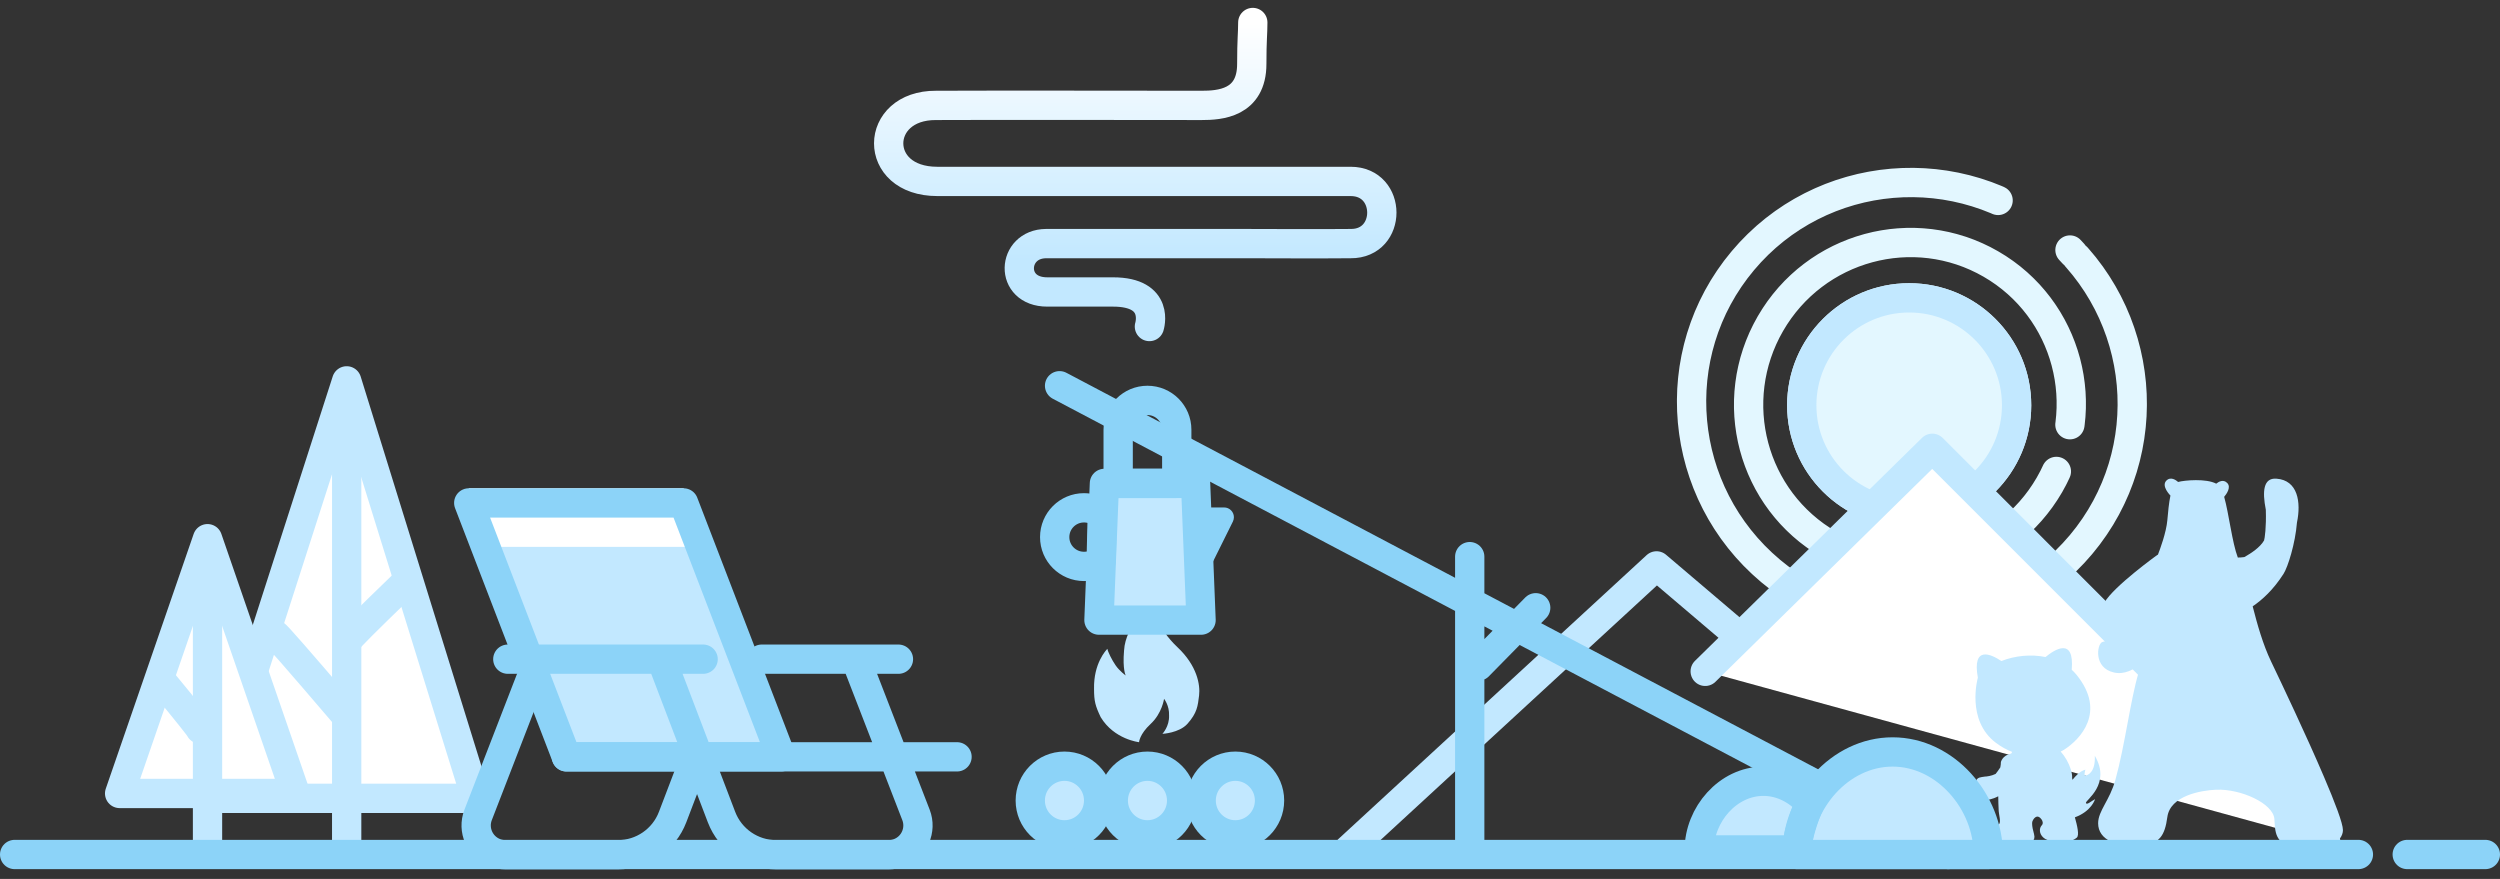 <svg xmlns="http://www.w3.org/2000/svg" width="256" height="90" viewBox="0 0 256 90">
  <rect x="0" y="0" width="256" height="90" fill="#333333" stroke="none"/>
  <defs>
    <linearGradient id="notask-a" x1="50%" x2="50%" y1="0%" y2="78.216%">
      <stop offset="0%" stop-color="#FFF"/>
      <stop offset="100%" stop-color="#C2E8FF"/>
    </linearGradient>
  </defs>
  <g fill="none" fill-rule="evenodd" transform="matrix(-1 0 0 1 278 -38)">
    <g transform="rotate(-180 57 55.5)">
      <ellipse cx="31.78" cy="31.767" stroke="#E3F7FF" stroke-dasharray="67.5 .5 .5 9" stroke-linecap="round" stroke-linejoin="round" stroke-width="3" rx="22.5" ry="22.607" transform="rotate(-130 31.78 31.767)"/>
      <ellipse cx="31.579" cy="31.607" stroke="#E3F7FF" stroke-dasharray="53.5 5" stroke-linecap="round" stroke-linejoin="round" stroke-width="3" rx="16.5" ry="16.578" transform="rotate(150 31.579 31.607)"/>
      <circle cx="31.5" cy="31.5" r="12.5" fill="#E3F7FF" fill-rule="nonzero"/>
      <g stroke="#C2E8FF" stroke-width="3" transform="translate(19 19)">
        <circle cx="12.5" cy="12.5" r="11"/>
      </g>
    </g>
    <g transform="translate(39 83.905)">
      <polyline fill="#FFF" fill-rule="nonzero" points=".852 40.281 41.132 0 64.387 22.84"/>
      <g stroke="#C2E8FF" stroke-linecap="round" stroke-linejoin="round" stroke-width="3">
        <polyline points=".852 40.281 41.132 0 64.387 22.84"/>
        <polyline points="61.065 19.102 69.37 12.043 100.931 41.111"/>
      </g>
    </g>
    <g fill="#C2E8FF" fill-rule="nonzero" transform="translate(38 87)">
      <path d="M37.529,31.637 C37.915,31.876 37.973,32.205 37.798,32.517 C37.558,32.947 36.563,33.163 35.379,32.538 C35.376,32.983 35.362,33.481 35.332,34.063 C35.315,34.396 35.083,35.187 35.296,35.389 C35.811,35.878 35.974,36.277 35.857,36.789 C35.793,37.072 35.387,37.281 34.893,37.408 C34.485,37.536 33.984,37.621 33.472,37.544 L33.471,37.544 C32.165,37.443 31.649,37.194 31.674,36.656 C31.677,36.582 31.691,36.501 31.715,36.411 C31.82,36.036 31.913,35.63 31.912,35.338 C31.91,35.24 31.901,35.155 31.875,35.088 C31.852,35.021 31.742,34.804 31.577,34.689 C31.536,34.662 31.492,34.639 31.444,34.627 C31.3,34.592 31.129,34.651 30.944,34.912 C30.897,34.978 30.845,35.079 30.829,35.188 C30.812,35.297 30.829,35.413 30.921,35.511 C30.974,35.568 31.015,35.632 31.046,35.701 C31.077,35.77 31.098,35.843 31.108,35.92 C31.168,36.377 30.839,36.926 30.113,37.078 C29.794,37.144 29.497,37.188 29.221,37.209 C28.393,37.271 27.76,37.128 27.34,36.777 C27.058,36.544 27.292,35.55 27.532,34.694 C25.813,34.068 25.464,32.832 25.464,32.832 C25.851,33.033 26.33,33.483 26.402,33.217 C26.475,32.953 23.774,31.311 25.491,28.393 C25.407,30.14 26.274,30.397 26.434,30.415 C26.593,30.434 26.552,30.193 26.458,29.813 C27.028,29.974 27.463,30.459 27.779,30.854 C27.793,30.797 27.8,30.733 27.814,30.677 C27.796,30.422 27.851,30.099 27.96,29.753 C28.158,29.135 28.538,28.455 28.986,27.959 C28.865,27.903 28.755,27.847 28.67,27.793 C26.973,26.716 24.297,23.91 27.341,20.128 C27.5,19.931 27.671,19.751 27.855,19.586 C27.567,16.18 29.625,17.525 30.541,18.28 C32.039,17.971 33.682,18.146 35.06,18.69 C36.098,17.995 38.069,17.054 37.468,20.397 C37.468,20.397 38.713,24.75 35.606,27.075 C35.062,27.483 34.506,27.782 33.957,27.997 C33.994,28.056 34.013,28.097 34.023,28.123 C34.034,28.137 34.045,28.15 34.058,28.164 C34.97,28.35 35.11,29.046 35.11,29.046 C35.104,29.204 35.13,29.365 35.169,29.582 C35.253,29.702 35.337,29.823 35.424,29.954 C35.482,30.042 35.565,30.145 35.65,30.25 C36.083,30.467 36.607,30.514 36.615,30.515 C36.691,30.509 36.783,30.526 36.833,30.536 C37.074,30.582 37.559,30.573 37.644,30.977 C37.683,31.16 37.544,31.26 37.451,31.352 C37.372,31.43 37.433,31.578 37.529,31.637 Z"/>
      <path d="M13.059,0.527 C14.091,-0.018 16.281,0.171 16.961,0.353 C17.173,0.165 17.737,-0.247 18.183,0.236 C18.698,0.795 17.752,1.741 17.752,1.741 L17.744,1.728 C17.907,2.497 17.994,3.461 18.064,4.267 C18.173,5.527 18.819,7.264 19.04,7.831 C19.047,7.822 19.054,7.812 19.061,7.802 C19.061,7.802 23.561,11.035 24.515,12.712 C25.299,14.09 24.843,14.881 24.165,15.912 C23.61,16.756 24.379,16.582 24.749,16.754 C25.273,16.998 25.628,19.394 23.533,19.863 C22.475,20.1 21.481,19.596 20.719,18.879 C20.814,19.214 20.913,19.558 21.019,19.912 C21.845,22.687 22.394,27.267 23.381,30.85 C23.958,32.952 25.151,34.029 25.151,35.301 C25.151,36.999 23.248,37.845 20.492,37.527 C18.922,37.346 18.326,36.637 18.064,34.665 C17.773,32.491 14.649,31.933 13.076,31.867 C10.54,31.761 7.237,33.267 7.105,34.856 C7,36.131 7.163,37.481 4.677,37.909 C1.724,38.418 0.083,37.153 0.083,36.001 C0.083,35.316 0.907,33.157 2.022,30.551 C3.814,26.355 6.355,20.998 7.434,18.75 C8.276,16.995 8.855,14.937 9.326,13.089 C8.343,12.419 7.214,11.4 6.164,9.759 C5.72,9.059 4.966,6.676 4.791,4.51 C4.354,2.417 4.698,0.17 6.9,0.015 C8.24,-0.083 8.347,1.325 7.986,3.166 C7.981,3.176 7.981,3.185 7.981,3.195 C7.92,5.01 8.096,6.151 8.16,6.344 C8.578,7.062 9.468,7.643 10.178,8.044 C10.409,8.079 10.636,8.091 10.848,8.092 C11.423,6.587 11.767,3.573 12.245,1.875 C12.023,1.614 11.506,0.91 11.924,0.467 C12.324,0.042 12.81,0.325 13.059,0.527 L13.059,0.527 Z"/>
    </g>
    <g transform="translate(229 77)">
      <path fill="#FFF" fill-rule="nonzero" d="M12.824,0 L25.055,40.927 L25.055,40.927 C25.371,41.986 24.77,43.1 23.712,43.416 C23.526,43.472 23.333,43.5 23.139,43.5 L2.509,43.5 L2.509,43.5 C1.404,43.5 0.509,42.605 0.509,41.5 C0.509,41.306 0.537,41.113 0.593,40.927 L12.824,0 Z" transform="translate(.5)"/>
      <g stroke="#C2E8FF" stroke-linecap="round" stroke-width="3">
        <polygon stroke-linejoin="round" points="13.5 0 27.25 42.75 .25 42.75"/>
        <path d="M13.5,1.793 C13.5,32.013 13.5,47.499 13.5,48.25 C13.5,47.499 13.5,32.013 13.5,1.793 Z"/>
        <path stroke-linejoin="round" d="M7.824 21C11.491 24.539 13.324 26.373 13.324 26.5 13.324 26.373 11.491 24.539 7.824 21zM13.824 34C18.491 28.539 20.824 25.873 20.824 26 20.824 25.873 18.491 28.539 13.824 34z"/>
      </g>
    </g>
    <g transform="translate(247 93)">
      <path fill="#FFF" fill-rule="nonzero" d="M10.421,4.292 L16.259,24.443 L16.259,24.443 C16.567,25.504 15.956,26.614 14.895,26.921 C14.714,26.973 14.527,27 14.338,27 L2.662,27 L2.662,27 C1.557,27 0.662,26.105 0.662,25 C0.662,24.812 0.688,24.624 0.741,24.443 L6.579,4.292 L6.579,4.292 C6.886,3.231 7.996,2.621 9.057,2.928 C9.715,3.119 10.23,3.634 10.421,4.292 Z" transform="translate(1)"/>
      <g stroke="#C2E8FF" stroke-linecap="round" stroke-width="3">
        <polygon stroke-linejoin="round" points="9.75 .162 18.75 26.25 .75 26.25"/>
        <path d="M9.75,2.348 C9.75,21.523 9.75,31.324 9.75,31.75 C9.75,31.324 9.75,21.523 9.75,2.348 Z"/>
        <path stroke-linejoin="round" d="M10.5,14.662 C13.167,17.893 14.5,19.559 14.5,19.662 C14.5,19.559 13.167,17.893 10.5,14.662 Z" transform="matrix(-1 0 0 1 25 0)"/>
      </g>
    </g>
    <g stroke="#8CD3F8" stroke-linecap="round" stroke-width="3" transform="translate(23 124)">
      <path d="M13.5 1.5L253.5 1.5M.5 1.5L8.5 1.5"/>
    </g>
    <g stroke="#8CD3F8" stroke-linecap="round" stroke-width="3" transform="translate(78 77)">
      <path d="M.5 48.5L91.5.5M42.743 23.234L48.613 29.206M49.5 47.734L49.5 18"/>
    </g>
    <g transform="translate(74 115)">
      <g fill="#C2E8FF" fill-rule="nonzero">
        <path d="M29.997,10.034 C29.997,6.408 27.057,3 23.432,3 C19.806,3 16.867,6.408 16.867,10.034 L29.997,10.034 Z"/>
        <path d="M20,10.5 C20,5.088 15.612,0 10.2,0 C4.788,0 0.4,5.088 0.4,10.5 L20,10.5 Z"/>
      </g>
      <g stroke="#8CD3F8" stroke-linecap="round" stroke-linejoin="round" stroke-width="3">
        <path d="M29.997,10.034 C29.997,6.408 27.057,3 23.432,3 C21.57,3 19.889,3.899 18.695,5.264 C19.367,6.862 19.964,8.758 20.004,10.034 C22.225,10.034 25.555,10.034 29.997,10.034 Z"/>
        <path d="M20,10.5 C20,5.088 15.612,0 10.2,0 C4.788,0 0.4,5.088 0.4,10.5 L20,10.5 Z"/>
      </g>
    </g>
    <path fill="#C2E8FF" fill-rule="nonzero" d="M5.166,0 C5.166,0 4.465,2.364 2.434,4.268 C0.403,6.173 0.083,8.143 0.214,9.22 C0.346,10.296 0.41,11.001 1.41,12.122 C2.259,13.062 3.97,13.146 3.97,13.146 C3.97,13.146 3.244,12.39 3.288,11.268 C3.244,10.247 3.8,9.561 3.8,9.561 C3.8,9.561 4.008,11.046 5.166,12.122 C6.324,13.198 6.361,14 6.361,14 C6.361,14 8.91,13.723 10.288,11.439 C10.84,10.282 10.97,9.799 10.97,8.537 C11.024,5.932 9.744,4.585 9.605,4.439 C9.555,4.741 9.147,5.578 8.751,6.146 C8.355,6.714 7.727,7.171 7.727,7.171 C7.727,7.171 8.064,6.551 7.897,4.61 C7.739,1.929 5.166,0 5.166,0 Z" transform="translate(155 100)"/>
    <path stroke="url(#notask-a)" stroke-linecap="round" stroke-width="3" d="M23.8,31.436 C23.8,31.436 22.662,27.898 27.527,27.898 C32.393,27.898 30.322,27.898 34.263,27.898 C38.203,27.898 37.91,22.977 34.39,22.945 L13.896,22.945 C13.896,22.945 5.243,22.977 3.194,22.945 C-1.066,22.977 -1.064,16.577 3.194,16.577 L45.524,16.577 C52.223,16.577 52.051,8.76 45.653,8.793 C39.255,8.76 24.722,8.793 18.453,8.793 C16.609,8.793 13.318,8.59 13.318,4.548 C13.318,2.06 13.214,1.441 13.214,0.303" transform="translate(136.5 40)"/>
    <g transform="translate(151 79)">
      <polygon fill="#C2E8FF" fill-rule="nonzero" points=".573 .5 9.907 .5 10.466 14.5 .012 14.5" transform="translate(4 8)"/>
      <path stroke="#8CD3F8" stroke-linecap="round" stroke-linejoin="round" stroke-width="3" d="M16,17 C17.657,17 19,15.657 19,14 C19,12.343 17.657,11 16,11 C15.291,11 14.639,11.246 14.125,11.658 L14.241,16.43 C14.735,16.789 15.343,17 16,17 Z"/>
      <polygon stroke="#8CD3F8" stroke-linecap="round" stroke-linejoin="round" stroke-width="3" points="4.573 8.5 13.907 8.5 14.466 22.5 4.012 22.5"/>
      <path stroke="#8CD3F8" stroke-linecap="round" stroke-linejoin="round" stroke-width="3" d="M9.5,-6.6610671e-16 L9.5,-6.6610671e-16 L9.5,-4.4408921e-16 C11.157,-7.48451865e-16 12.5,1.343 12.5,3 L12.5,8.5 L6.5,8.5 L6.5,3 L6.5,3 C6.5,1.343 7.843,-1.39726555e-16 9.5,-4.4408921e-16 Z"/>
      <path fill="#8CD3F8" fill-rule="nonzero" d="M4.05,10.963 L1.648,10.963 L1.648,10.963 C1.096,10.963 0.648,11.411 0.648,11.963 C0.648,12.117 0.684,12.269 0.752,12.408 L3.043,17.025 L4.05,10.963 Z"/>
    </g>
    <g transform="translate(148 116)">
      <g fill="#C2E8FF" fill-rule="nonzero">
        <ellipse cx="3.5" cy="3.974" rx="3.5" ry="3.515"/>
        <ellipse cx="12.5" cy="3.974" rx="3.5" ry="3.515"/>
        <ellipse cx="21" cy="3.974" rx="3.5" ry="3.515"/>
      </g>
      <g stroke="#8CD3F8" stroke-width="3">
        <ellipse cx="3.5" cy="3.974" rx="3.5" ry="3.515"/>
        <ellipse cx="12.5" cy="3.974" rx="3.5" ry="3.515"/>
        <ellipse cx="21" cy="3.974" rx="3.5" ry="3.515"/>
      </g>
    </g>
    <g transform="translate(180 88)">
      <polygon fill="#C2E8FF" fill-rule="nonzero" points="10 0 32 0 22 26 0 26" transform="translate(18 2)"/>
      <polygon fill="#FFF" fill-rule="nonzero" points="3 0 25 0 22 6 0 6" transform="translate(25)"/>
      <g stroke="#8CD3F8" stroke-linecap="round" stroke-linejoin="round" stroke-width="3" transform="translate(0 1)">
        <polygon points="28 .5 50 .5 40 26.5 18 26.5"/>
        <path d="M26 16.5L46 16.5M6 16.5L20 16.5M0 26.5L40 26.5M10.182 17L4.203 32.444 4.203 32.444C3.605 33.989 4.373 35.726 5.918 36.324 6.263 36.458 6.63 36.527 7.001 36.527L18.513 36.527 18.513 36.527C21.002 36.527 23.233 34.99 24.119 32.664L30.061 17.078"/>
        <path d="M33.182,17 L27.203,32.444 L27.203,32.444 C26.605,33.989 27.373,35.726 28.918,36.324 C29.263,36.458 29.63,36.527 30.001,36.527 L41.513,36.527 L41.513,36.527 C44.002,36.527 46.233,34.99 47.119,32.664 L49.242,27.096" transform="matrix(-1 0 0 1 76.242 0)"/>
      </g>
    </g>
  </g>
</svg>
